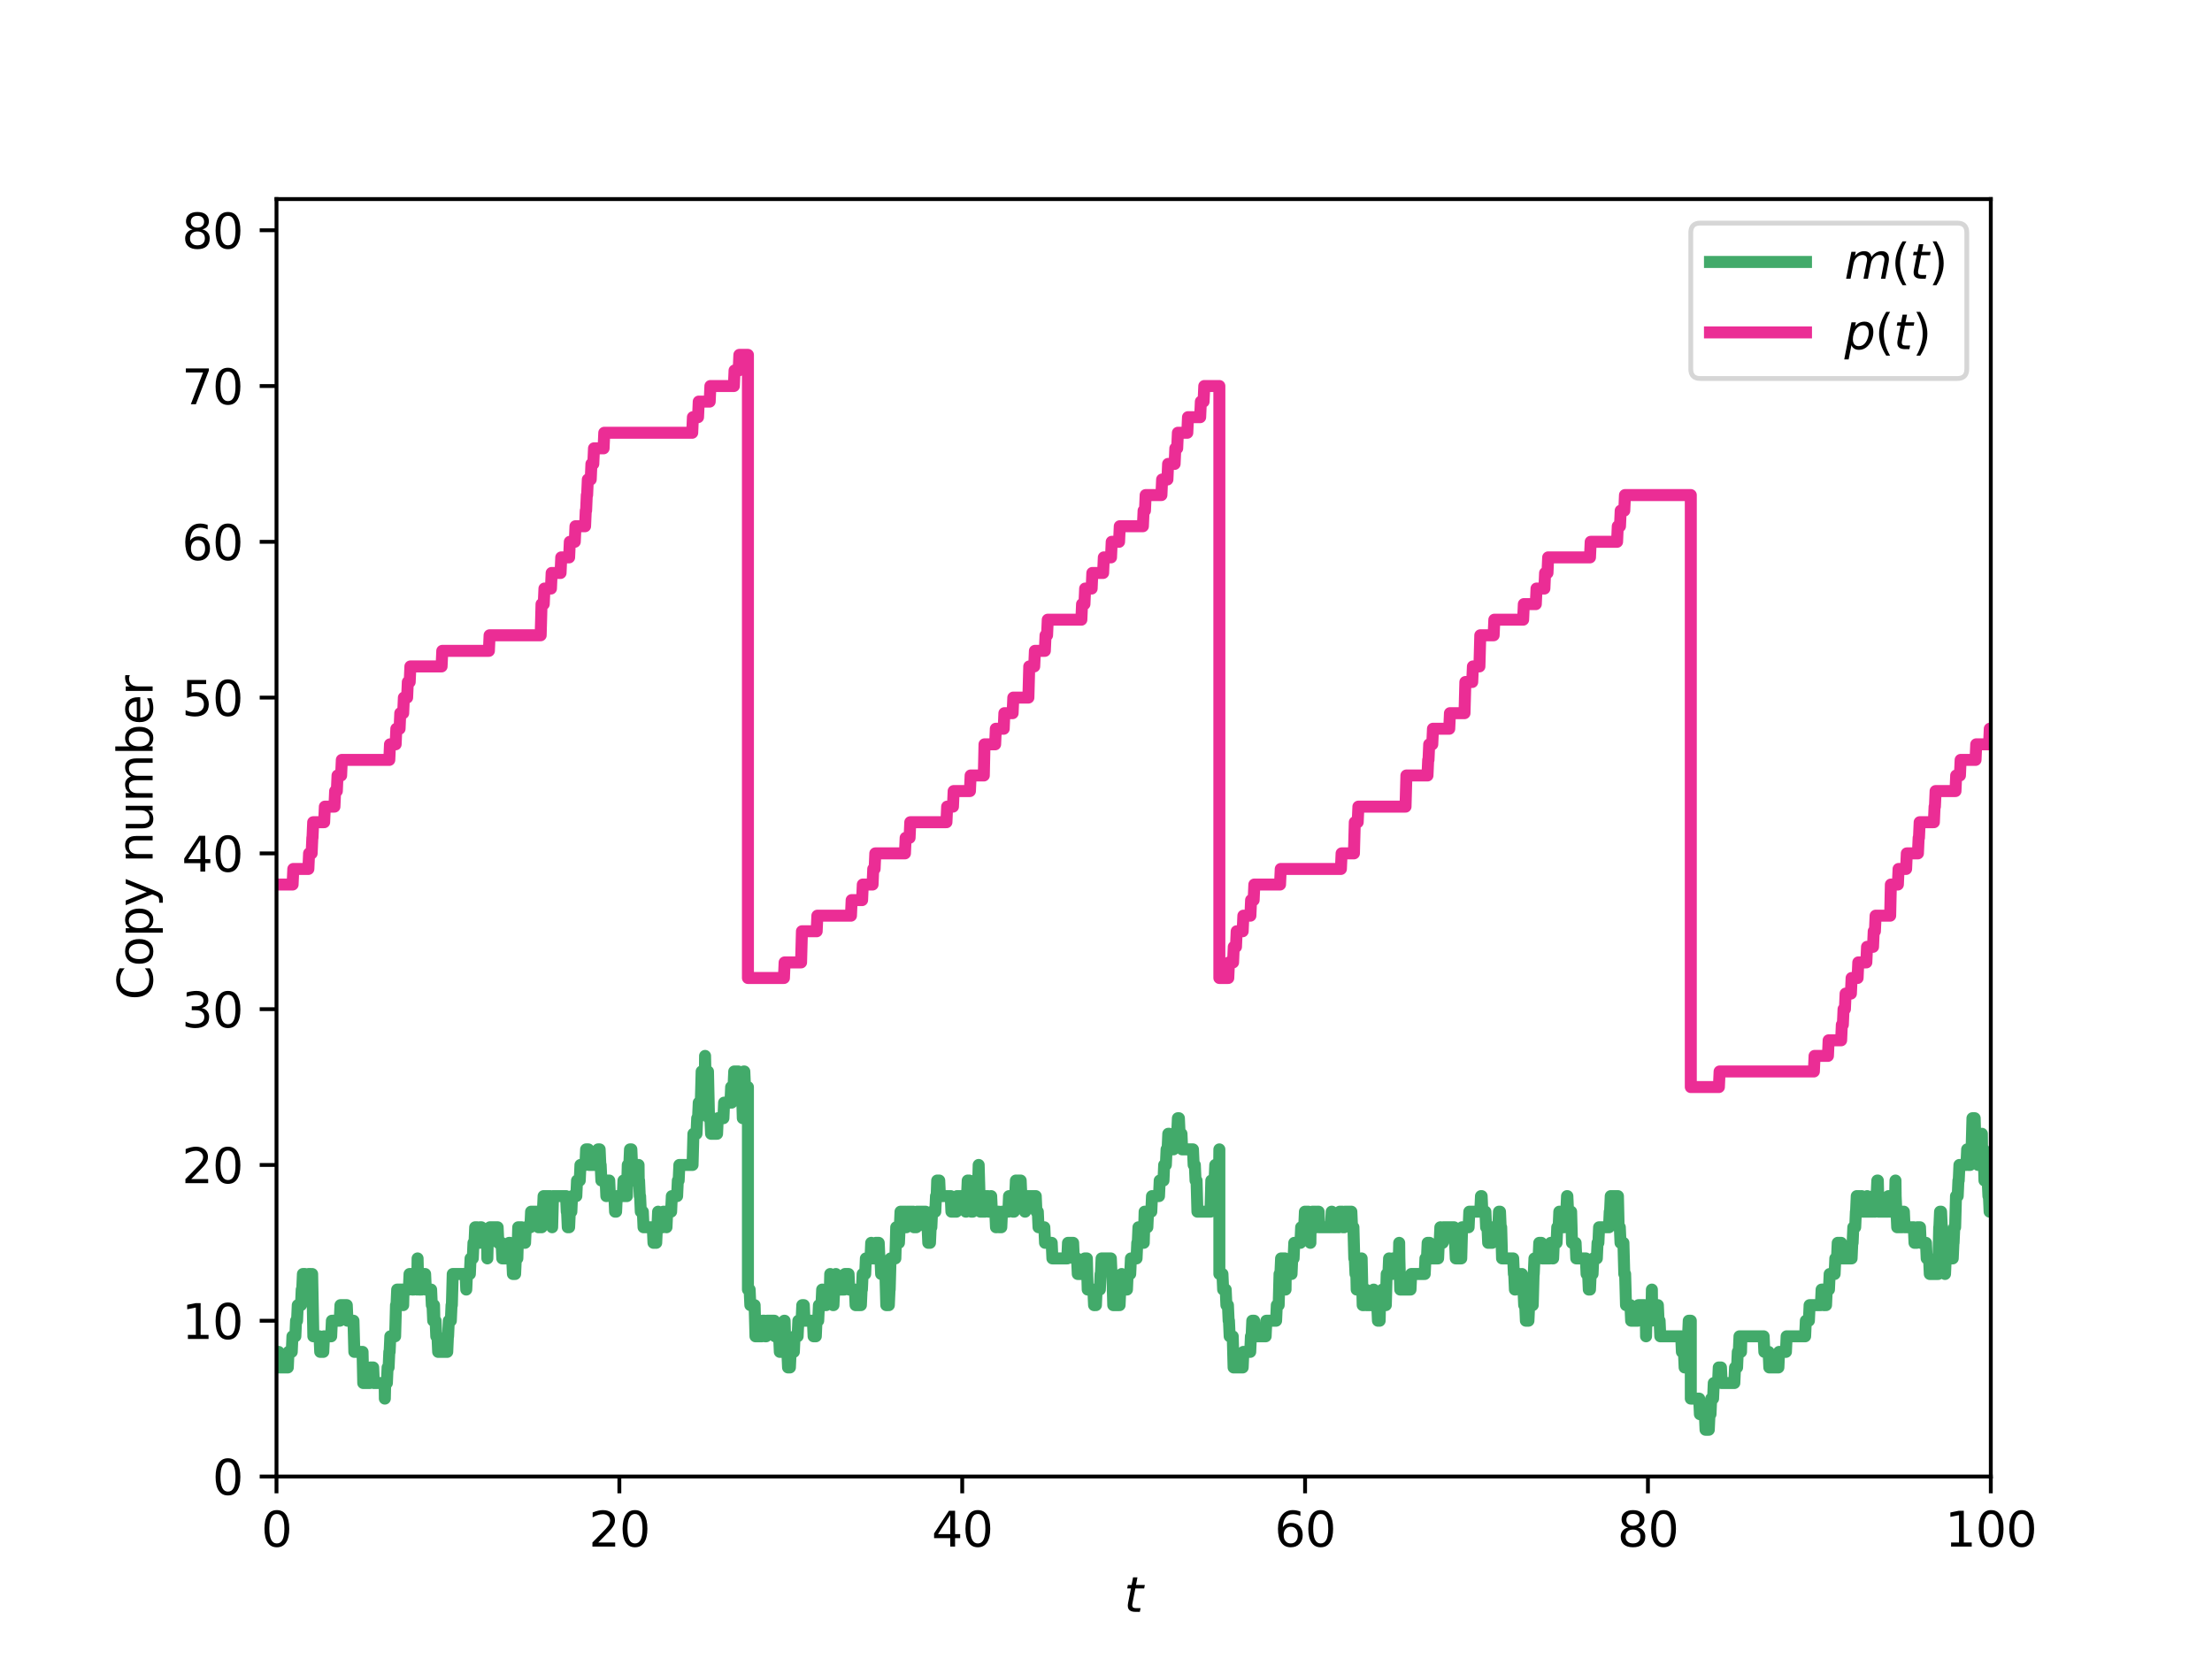 <?xml version="1.0" encoding="utf-8" standalone="no"?>
<!DOCTYPE svg PUBLIC "-//W3C//DTD SVG 1.1//EN"
  "http://www.w3.org/Graphics/SVG/1.1/DTD/svg11.dtd">
<svg xmlns:xlink="http://www.w3.org/1999/xlink" width="460.8pt" height="345.6pt" viewBox="0 0 460.8 345.6" xmlns="http://www.w3.org/2000/svg" version="1.1">
 <defs>
  <style type="text/css">*{stroke-linejoin: round; stroke-linecap: butt}</style>
 </defs>
 <g id="figure_1">
  <g id="patch_1">
   <path d="M 0 345.6 
L 460.8 345.6 
L 460.8 0 
L 0 0 
z
" style="fill: #ffffff"/>
  </g>
  <g id="axes_1">
   <g id="patch_2">
    <path d="M 57.6 307.584 
L 414.72 307.584 
L 414.72 41.472 
L 57.6 41.472 
z
" style="fill: #ffffff"/>
   </g>
   <g id="matplotlib.axis_1">
    <g id="xtick_1">
     <g id="line2d_1">
      <defs>
       <path id="ma7a7b4bcfc" d="M 0 0 
L 0 3.5 
" style="stroke: #000000; stroke-width: 0.8"/>
      </defs>
      <g>
       <use xlink:href="#ma7a7b4bcfc" x="57.6" y="307.584" style="stroke: #000000; stroke-width: 0.8"/>
      </g>
     </g>
     <g id="text_1">
      <!-- 0 -->
      <g transform="translate(54.419 322.182)scale(0.1 -0.1)">
       <defs>
        <path id="DejaVuSans-30" d="M 2034 4250 
Q 1547 4250 1301 3770 
Q 1056 3291 1056 2328 
Q 1056 1369 1301 889 
Q 1547 409 2034 409 
Q 2525 409 2770 889 
Q 3016 1369 3016 2328 
Q 3016 3291 2770 3770 
Q 2525 4250 2034 4250 
z
M 2034 4750 
Q 2819 4750 3233 4129 
Q 3647 3509 3647 2328 
Q 3647 1150 3233 529 
Q 2819 -91 2034 -91 
Q 1250 -91 836 529 
Q 422 1150 422 2328 
Q 422 3509 836 4129 
Q 1250 4750 2034 4750 
z
" transform="scale(0.016)"/>
       </defs>
       <use xlink:href="#DejaVuSans-30"/>
      </g>
     </g>
    </g>
    <g id="xtick_2">
     <g id="line2d_2">
      <g>
       <use xlink:href="#ma7a7b4bcfc" x="129.024" y="307.584" style="stroke: #000000; stroke-width: 0.8"/>
      </g>
     </g>
     <g id="text_2">
      <!-- 20 -->
      <g transform="translate(122.662 322.182)scale(0.1 -0.1)">
       <defs>
        <path id="DejaVuSans-32" d="M 1228 531 
L 3431 531 
L 3431 0 
L 469 0 
L 469 531 
Q 828 903 1448 1529 
Q 2069 2156 2228 2338 
Q 2531 2678 2651 2914 
Q 2772 3150 2772 3378 
Q 2772 3750 2511 3984 
Q 2250 4219 1831 4219 
Q 1534 4219 1204 4116 
Q 875 4013 500 3803 
L 500 4441 
Q 881 4594 1212 4672 
Q 1544 4750 1819 4750 
Q 2544 4750 2975 4387 
Q 3406 4025 3406 3419 
Q 3406 3131 3298 2873 
Q 3191 2616 2906 2266 
Q 2828 2175 2409 1742 
Q 1991 1309 1228 531 
z
" transform="scale(0.016)"/>
       </defs>
       <use xlink:href="#DejaVuSans-32"/>
       <use xlink:href="#DejaVuSans-30" x="63.623"/>
      </g>
     </g>
    </g>
    <g id="xtick_3">
     <g id="line2d_3">
      <g>
       <use xlink:href="#ma7a7b4bcfc" x="200.448" y="307.584" style="stroke: #000000; stroke-width: 0.8"/>
      </g>
     </g>
     <g id="text_3">
      <!-- 40 -->
      <g transform="translate(194.085 322.182)scale(0.1 -0.1)">
       <defs>
        <path id="DejaVuSans-34" d="M 2419 4116 
L 825 1625 
L 2419 1625 
L 2419 4116 
z
M 2253 4666 
L 3047 4666 
L 3047 1625 
L 3713 1625 
L 3713 1100 
L 3047 1100 
L 3047 0 
L 2419 0 
L 2419 1100 
L 313 1100 
L 313 1709 
L 2253 4666 
z
" transform="scale(0.016)"/>
       </defs>
       <use xlink:href="#DejaVuSans-34"/>
       <use xlink:href="#DejaVuSans-30" x="63.623"/>
      </g>
     </g>
    </g>
    <g id="xtick_4">
     <g id="line2d_4">
      <g>
       <use xlink:href="#ma7a7b4bcfc" x="271.872" y="307.584" style="stroke: #000000; stroke-width: 0.8"/>
      </g>
     </g>
     <g id="text_4">
      <!-- 60 -->
      <g transform="translate(265.51 322.182)scale(0.1 -0.1)">
       <defs>
        <path id="DejaVuSans-36" d="M 2113 2584 
Q 1688 2584 1439 2293 
Q 1191 2003 1191 1497 
Q 1191 994 1439 701 
Q 1688 409 2113 409 
Q 2538 409 2786 701 
Q 3034 994 3034 1497 
Q 3034 2003 2786 2293 
Q 2538 2584 2113 2584 
z
M 3366 4563 
L 3366 3988 
Q 3128 4100 2886 4159 
Q 2644 4219 2406 4219 
Q 1781 4219 1451 3797 
Q 1122 3375 1075 2522 
Q 1259 2794 1537 2939 
Q 1816 3084 2150 3084 
Q 2853 3084 3261 2657 
Q 3669 2231 3669 1497 
Q 3669 778 3244 343 
Q 2819 -91 2113 -91 
Q 1303 -91 875 529 
Q 447 1150 447 2328 
Q 447 3434 972 4092 
Q 1497 4750 2381 4750 
Q 2619 4750 2861 4703 
Q 3103 4656 3366 4563 
z
" transform="scale(0.016)"/>
       </defs>
       <use xlink:href="#DejaVuSans-36"/>
       <use xlink:href="#DejaVuSans-30" x="63.623"/>
      </g>
     </g>
    </g>
    <g id="xtick_5">
     <g id="line2d_5">
      <g>
       <use xlink:href="#ma7a7b4bcfc" x="343.296" y="307.584" style="stroke: #000000; stroke-width: 0.8"/>
      </g>
     </g>
     <g id="text_5">
      <!-- 80 -->
      <g transform="translate(336.933 322.182)scale(0.1 -0.1)">
       <defs>
        <path id="DejaVuSans-38" d="M 2034 2216 
Q 1584 2216 1326 1975 
Q 1069 1734 1069 1313 
Q 1069 891 1326 650 
Q 1584 409 2034 409 
Q 2484 409 2743 651 
Q 3003 894 3003 1313 
Q 3003 1734 2745 1975 
Q 2488 2216 2034 2216 
z
M 1403 2484 
Q 997 2584 770 2862 
Q 544 3141 544 3541 
Q 544 4100 942 4425 
Q 1341 4750 2034 4750 
Q 2731 4750 3128 4425 
Q 3525 4100 3525 3541 
Q 3525 3141 3298 2862 
Q 3072 2584 2669 2484 
Q 3125 2378 3379 2068 
Q 3634 1759 3634 1313 
Q 3634 634 3220 271 
Q 2806 -91 2034 -91 
Q 1263 -91 848 271 
Q 434 634 434 1313 
Q 434 1759 690 2068 
Q 947 2378 1403 2484 
z
M 1172 3481 
Q 1172 3119 1398 2916 
Q 1625 2713 2034 2713 
Q 2441 2713 2670 2916 
Q 2900 3119 2900 3481 
Q 2900 3844 2670 4047 
Q 2441 4250 2034 4250 
Q 1625 4250 1398 4047 
Q 1172 3844 1172 3481 
z
" transform="scale(0.016)"/>
       </defs>
       <use xlink:href="#DejaVuSans-38"/>
       <use xlink:href="#DejaVuSans-30" x="63.623"/>
      </g>
     </g>
    </g>
    <g id="xtick_6">
     <g id="line2d_6">
      <g>
       <use xlink:href="#ma7a7b4bcfc" x="414.72" y="307.584" style="stroke: #000000; stroke-width: 0.8"/>
      </g>
     </g>
     <g id="text_6">
      <!-- 100 -->
      <g transform="translate(405.176 322.182)scale(0.1 -0.1)">
       <defs>
        <path id="DejaVuSans-31" d="M 794 531 
L 1825 531 
L 1825 4091 
L 703 3866 
L 703 4441 
L 1819 4666 
L 2450 4666 
L 2450 531 
L 3481 531 
L 3481 0 
L 794 0 
L 794 531 
z
" transform="scale(0.016)"/>
       </defs>
       <use xlink:href="#DejaVuSans-31"/>
       <use xlink:href="#DejaVuSans-30" x="63.623"/>
       <use xlink:href="#DejaVuSans-30" x="127.246"/>
      </g>
     </g>
    </g>
    <g id="text_7">
     <!-- $t$ -->
     <g transform="translate(234.16 335.861)scale(0.1 -0.1)">
      <defs>
       <path id="DejaVuSans-Oblique-74" d="M 2706 3500 
L 2619 3053 
L 1472 3053 
L 1100 1153 
Q 1081 1047 1072 975 
Q 1063 903 1063 863 
Q 1063 663 1183 572 
Q 1303 481 1569 481 
L 2150 481 
L 2053 0 
L 1503 0 
Q 991 0 739 200 
Q 488 400 488 806 
Q 488 878 497 964 
Q 506 1050 525 1153 
L 897 3053 
L 409 3053 
L 500 3500 
L 978 3500 
L 1172 4494 
L 1747 4494 
L 1556 3500 
L 2706 3500 
z
" transform="scale(0.016)"/>
      </defs>
      <use xlink:href="#DejaVuSans-Oblique-74" transform="translate(0 0.781)"/>
     </g>
    </g>
   </g>
   <g id="matplotlib.axis_2">
    <g id="ytick_1">
     <g id="line2d_7">
      <defs>
       <path id="m8e05052f0c" d="M 0 0 
L -3.5 0 
" style="stroke: #000000; stroke-width: 0.8"/>
      </defs>
      <g>
       <use xlink:href="#m8e05052f0c" x="57.6" y="307.584" style="stroke: #000000; stroke-width: 0.8"/>
      </g>
     </g>
     <g id="text_8">
      <!-- 0 -->
      <g transform="translate(44.237 311.383)scale(0.1 -0.1)">
       <use xlink:href="#DejaVuSans-30"/>
      </g>
     </g>
    </g>
    <g id="ytick_2">
     <g id="line2d_8">
      <g>
       <use xlink:href="#m8e05052f0c" x="57.6" y="275.131" style="stroke: #000000; stroke-width: 0.8"/>
      </g>
     </g>
     <g id="text_9">
      <!-- 10 -->
      <g transform="translate(37.875 278.931)scale(0.1 -0.1)">
       <use xlink:href="#DejaVuSans-31"/>
       <use xlink:href="#DejaVuSans-30" x="63.623"/>
      </g>
     </g>
    </g>
    <g id="ytick_3">
     <g id="line2d_9">
      <g>
       <use xlink:href="#m8e05052f0c" x="57.6" y="242.679" style="stroke: #000000; stroke-width: 0.8"/>
      </g>
     </g>
     <g id="text_10">
      <!-- 20 -->
      <g transform="translate(37.875 246.478)scale(0.1 -0.1)">
       <use xlink:href="#DejaVuSans-32"/>
       <use xlink:href="#DejaVuSans-30" x="63.623"/>
      </g>
     </g>
    </g>
    <g id="ytick_4">
     <g id="line2d_10">
      <g>
       <use xlink:href="#m8e05052f0c" x="57.6" y="210.226" style="stroke: #000000; stroke-width: 0.8"/>
      </g>
     </g>
     <g id="text_11">
      <!-- 30 -->
      <g transform="translate(37.875 214.025)scale(0.1 -0.1)">
       <defs>
        <path id="DejaVuSans-33" d="M 2597 2516 
Q 3050 2419 3304 2112 
Q 3559 1806 3559 1356 
Q 3559 666 3084 287 
Q 2609 -91 1734 -91 
Q 1441 -91 1130 -33 
Q 819 25 488 141 
L 488 750 
Q 750 597 1062 519 
Q 1375 441 1716 441 
Q 2309 441 2620 675 
Q 2931 909 2931 1356 
Q 2931 1769 2642 2001 
Q 2353 2234 1838 2234 
L 1294 2234 
L 1294 2753 
L 1863 2753 
Q 2328 2753 2575 2939 
Q 2822 3125 2822 3475 
Q 2822 3834 2567 4026 
Q 2313 4219 1838 4219 
Q 1578 4219 1281 4162 
Q 984 4106 628 3988 
L 628 4550 
Q 988 4650 1302 4700 
Q 1616 4750 1894 4750 
Q 2613 4750 3031 4423 
Q 3450 4097 3450 3541 
Q 3450 3153 3228 2886 
Q 3006 2619 2597 2516 
z
" transform="scale(0.016)"/>
       </defs>
       <use xlink:href="#DejaVuSans-33"/>
       <use xlink:href="#DejaVuSans-30" x="63.623"/>
      </g>
     </g>
    </g>
    <g id="ytick_5">
     <g id="line2d_11">
      <g>
       <use xlink:href="#m8e05052f0c" x="57.6" y="177.773" style="stroke: #000000; stroke-width: 0.8"/>
      </g>
     </g>
     <g id="text_12">
      <!-- 40 -->
      <g transform="translate(37.875 181.572)scale(0.1 -0.1)">
       <use xlink:href="#DejaVuSans-34"/>
       <use xlink:href="#DejaVuSans-30" x="63.623"/>
      </g>
     </g>
    </g>
    <g id="ytick_6">
     <g id="line2d_12">
      <g>
       <use xlink:href="#m8e05052f0c" x="57.6" y="145.321" style="stroke: #000000; stroke-width: 0.8"/>
      </g>
     </g>
     <g id="text_13">
      <!-- 50 -->
      <g transform="translate(37.875 149.12)scale(0.1 -0.1)">
       <defs>
        <path id="DejaVuSans-35" d="M 691 4666 
L 3169 4666 
L 3169 4134 
L 1269 4134 
L 1269 2991 
Q 1406 3038 1543 3061 
Q 1681 3084 1819 3084 
Q 2600 3084 3056 2656 
Q 3513 2228 3513 1497 
Q 3513 744 3044 326 
Q 2575 -91 1722 -91 
Q 1428 -91 1123 -41 
Q 819 9 494 109 
L 494 744 
Q 775 591 1075 516 
Q 1375 441 1709 441 
Q 2250 441 2565 725 
Q 2881 1009 2881 1497 
Q 2881 1984 2565 2268 
Q 2250 2553 1709 2553 
Q 1456 2553 1204 2497 
Q 953 2441 691 2322 
L 691 4666 
z
" transform="scale(0.016)"/>
       </defs>
       <use xlink:href="#DejaVuSans-35"/>
       <use xlink:href="#DejaVuSans-30" x="63.623"/>
      </g>
     </g>
    </g>
    <g id="ytick_7">
     <g id="line2d_13">
      <g>
       <use xlink:href="#m8e05052f0c" x="57.6" y="112.868" style="stroke: #000000; stroke-width: 0.8"/>
      </g>
     </g>
     <g id="text_14">
      <!-- 60 -->
      <g transform="translate(37.875 116.667)scale(0.1 -0.1)">
       <use xlink:href="#DejaVuSans-36"/>
       <use xlink:href="#DejaVuSans-30" x="63.623"/>
      </g>
     </g>
    </g>
    <g id="ytick_8">
     <g id="line2d_14">
      <g>
       <use xlink:href="#m8e05052f0c" x="57.6" y="80.415" style="stroke: #000000; stroke-width: 0.8"/>
      </g>
     </g>
     <g id="text_15">
      <!-- 70 -->
      <g transform="translate(37.875 84.214)scale(0.1 -0.1)">
       <defs>
        <path id="DejaVuSans-37" d="M 525 4666 
L 3525 4666 
L 3525 4397 
L 1831 0 
L 1172 0 
L 2766 4134 
L 525 4134 
L 525 4666 
z
" transform="scale(0.016)"/>
       </defs>
       <use xlink:href="#DejaVuSans-37"/>
       <use xlink:href="#DejaVuSans-30" x="63.623"/>
      </g>
     </g>
    </g>
    <g id="ytick_9">
     <g id="line2d_15">
      <g>
       <use xlink:href="#m8e05052f0c" x="57.6" y="47.963" style="stroke: #000000; stroke-width: 0.8"/>
      </g>
     </g>
     <g id="text_16">
      <!-- 80 -->
      <g transform="translate(37.875 51.762)scale(0.1 -0.1)">
       <use xlink:href="#DejaVuSans-38"/>
       <use xlink:href="#DejaVuSans-30" x="63.623"/>
      </g>
     </g>
    </g>
    <g id="text_17">
     <!-- Copy number -->
     <g transform="translate(31.795 208.315)rotate(-90)scale(0.1 -0.1)">
      <defs>
       <path id="DejaVuSans-43" d="M 4122 4306 
L 4122 3641 
Q 3803 3938 3442 4084 
Q 3081 4231 2675 4231 
Q 1875 4231 1450 3742 
Q 1025 3253 1025 2328 
Q 1025 1406 1450 917 
Q 1875 428 2675 428 
Q 3081 428 3442 575 
Q 3803 722 4122 1019 
L 4122 359 
Q 3791 134 3420 21 
Q 3050 -91 2638 -91 
Q 1578 -91 968 557 
Q 359 1206 359 2328 
Q 359 3453 968 4101 
Q 1578 4750 2638 4750 
Q 3056 4750 3426 4639 
Q 3797 4528 4122 4306 
z
" transform="scale(0.016)"/>
       <path id="DejaVuSans-6f" d="M 1959 3097 
Q 1497 3097 1228 2736 
Q 959 2375 959 1747 
Q 959 1119 1226 758 
Q 1494 397 1959 397 
Q 2419 397 2687 759 
Q 2956 1122 2956 1747 
Q 2956 2369 2687 2733 
Q 2419 3097 1959 3097 
z
M 1959 3584 
Q 2709 3584 3137 3096 
Q 3566 2609 3566 1747 
Q 3566 888 3137 398 
Q 2709 -91 1959 -91 
Q 1206 -91 779 398 
Q 353 888 353 1747 
Q 353 2609 779 3096 
Q 1206 3584 1959 3584 
z
" transform="scale(0.016)"/>
       <path id="DejaVuSans-70" d="M 1159 525 
L 1159 -1331 
L 581 -1331 
L 581 3500 
L 1159 3500 
L 1159 2969 
Q 1341 3281 1617 3432 
Q 1894 3584 2278 3584 
Q 2916 3584 3314 3078 
Q 3713 2572 3713 1747 
Q 3713 922 3314 415 
Q 2916 -91 2278 -91 
Q 1894 -91 1617 61 
Q 1341 213 1159 525 
z
M 3116 1747 
Q 3116 2381 2855 2742 
Q 2594 3103 2138 3103 
Q 1681 3103 1420 2742 
Q 1159 2381 1159 1747 
Q 1159 1113 1420 752 
Q 1681 391 2138 391 
Q 2594 391 2855 752 
Q 3116 1113 3116 1747 
z
" transform="scale(0.016)"/>
       <path id="DejaVuSans-79" d="M 2059 -325 
Q 1816 -950 1584 -1140 
Q 1353 -1331 966 -1331 
L 506 -1331 
L 506 -850 
L 844 -850 
Q 1081 -850 1212 -737 
Q 1344 -625 1503 -206 
L 1606 56 
L 191 3500 
L 800 3500 
L 1894 763 
L 2988 3500 
L 3597 3500 
L 2059 -325 
z
" transform="scale(0.016)"/>
       <path id="DejaVuSans-20" transform="scale(0.016)"/>
       <path id="DejaVuSans-6e" d="M 3513 2113 
L 3513 0 
L 2938 0 
L 2938 2094 
Q 2938 2591 2744 2837 
Q 2550 3084 2163 3084 
Q 1697 3084 1428 2787 
Q 1159 2491 1159 1978 
L 1159 0 
L 581 0 
L 581 3500 
L 1159 3500 
L 1159 2956 
Q 1366 3272 1645 3428 
Q 1925 3584 2291 3584 
Q 2894 3584 3203 3211 
Q 3513 2838 3513 2113 
z
" transform="scale(0.016)"/>
       <path id="DejaVuSans-75" d="M 544 1381 
L 544 3500 
L 1119 3500 
L 1119 1403 
Q 1119 906 1312 657 
Q 1506 409 1894 409 
Q 2359 409 2629 706 
Q 2900 1003 2900 1516 
L 2900 3500 
L 3475 3500 
L 3475 0 
L 2900 0 
L 2900 538 
Q 2691 219 2414 64 
Q 2138 -91 1772 -91 
Q 1169 -91 856 284 
Q 544 659 544 1381 
z
M 1991 3584 
L 1991 3584 
z
" transform="scale(0.016)"/>
       <path id="DejaVuSans-6d" d="M 3328 2828 
Q 3544 3216 3844 3400 
Q 4144 3584 4550 3584 
Q 5097 3584 5394 3201 
Q 5691 2819 5691 2113 
L 5691 0 
L 5113 0 
L 5113 2094 
Q 5113 2597 4934 2840 
Q 4756 3084 4391 3084 
Q 3944 3084 3684 2787 
Q 3425 2491 3425 1978 
L 3425 0 
L 2847 0 
L 2847 2094 
Q 2847 2600 2669 2842 
Q 2491 3084 2119 3084 
Q 1678 3084 1418 2786 
Q 1159 2488 1159 1978 
L 1159 0 
L 581 0 
L 581 3500 
L 1159 3500 
L 1159 2956 
Q 1356 3278 1631 3431 
Q 1906 3584 2284 3584 
Q 2666 3584 2933 3390 
Q 3200 3197 3328 2828 
z
" transform="scale(0.016)"/>
       <path id="DejaVuSans-62" d="M 3116 1747 
Q 3116 2381 2855 2742 
Q 2594 3103 2138 3103 
Q 1681 3103 1420 2742 
Q 1159 2381 1159 1747 
Q 1159 1113 1420 752 
Q 1681 391 2138 391 
Q 2594 391 2855 752 
Q 3116 1113 3116 1747 
z
M 1159 2969 
Q 1341 3281 1617 3432 
Q 1894 3584 2278 3584 
Q 2916 3584 3314 3078 
Q 3713 2572 3713 1747 
Q 3713 922 3314 415 
Q 2916 -91 2278 -91 
Q 1894 -91 1617 61 
Q 1341 213 1159 525 
L 1159 0 
L 581 0 
L 581 4863 
L 1159 4863 
L 1159 2969 
z
" transform="scale(0.016)"/>
       <path id="DejaVuSans-65" d="M 3597 1894 
L 3597 1613 
L 953 1613 
Q 991 1019 1311 708 
Q 1631 397 2203 397 
Q 2534 397 2845 478 
Q 3156 559 3463 722 
L 3463 178 
Q 3153 47 2828 -22 
Q 2503 -91 2169 -91 
Q 1331 -91 842 396 
Q 353 884 353 1716 
Q 353 2575 817 3079 
Q 1281 3584 2069 3584 
Q 2775 3584 3186 3129 
Q 3597 2675 3597 1894 
z
M 3022 2063 
Q 3016 2534 2758 2815 
Q 2500 3097 2075 3097 
Q 1594 3097 1305 2825 
Q 1016 2553 972 2059 
L 3022 2063 
z
" transform="scale(0.016)"/>
       <path id="DejaVuSans-72" d="M 2631 2963 
Q 2534 3019 2420 3045 
Q 2306 3072 2169 3072 
Q 1681 3072 1420 2755 
Q 1159 2438 1159 1844 
L 1159 0 
L 581 0 
L 581 3500 
L 1159 3500 
L 1159 2956 
Q 1341 3275 1631 3429 
Q 1922 3584 2338 3584 
Q 2397 3584 2469 3576 
Q 2541 3569 2628 3553 
L 2631 2963 
z
" transform="scale(0.016)"/>
      </defs>
      <use xlink:href="#DejaVuSans-43"/>
      <use xlink:href="#DejaVuSans-6f" x="69.824"/>
      <use xlink:href="#DejaVuSans-70" x="131.006"/>
      <use xlink:href="#DejaVuSans-79" x="194.482"/>
      <use xlink:href="#DejaVuSans-20" x="253.662"/>
      <use xlink:href="#DejaVuSans-6e" x="285.449"/>
      <use xlink:href="#DejaVuSans-75" x="348.828"/>
      <use xlink:href="#DejaVuSans-6d" x="412.207"/>
      <use xlink:href="#DejaVuSans-62" x="509.619"/>
      <use xlink:href="#DejaVuSans-65" x="573.096"/>
      <use xlink:href="#DejaVuSans-72" x="634.619"/>
     </g>
    </g>
   </g>
   <g id="line2d_16">
    <path d="M 57.6 284.867 
L 57.636 284.867 
L 57.779 281.622 
L 58.029 281.622 
L 58.171 284.867 
L 59.957 284.867 
L 60.1 281.622 
L 60.778 281.622 
L 60.921 278.377 
L 61.528 278.377 
L 61.671 275.131 
L 61.885 275.131 
L 62.028 271.886 
L 62.707 271.886 
L 62.85 268.641 
L 62.957 268.641 
L 63.1 265.396 
L 63.528 265.396 
L 63.671 268.641 
L 64.135 268.641 
L 64.278 265.396 
L 64.707 265.396 
L 64.85 268.641 
L 64.885 268.641 
L 65.028 265.396 
L 65.278 278.377 
L 66.564 278.377 
L 66.707 281.622 
L 67.349 281.622 
L 67.492 278.377 
L 68.992 278.377 
L 69.135 275.131 
L 70.778 275.131 
L 70.921 271.886 
L 72.242 271.886 
L 72.385 275.131 
L 73.635 275.131 
L 73.813 281.622 
L 75.527 281.622 
L 75.67 288.112 
L 77.027 288.112 
L 77.17 284.867 
L 77.742 284.867 
L 77.884 288.112 
L 80.134 288.112 
L 80.17 291.358 
L 80.241 288.112 
L 80.599 288.112 
L 80.741 284.867 
L 80.956 284.867 
L 81.098 281.622 
L 81.17 281.622 
L 81.313 278.377 
L 82.313 278.377 
L 82.491 271.886 
L 82.598 271.886 
L 82.741 268.641 
L 83.955 268.641 
L 83.991 271.886 
L 84.063 268.641 
L 85.17 268.641 
L 85.313 265.396 
L 85.777 265.396 
L 85.92 268.641 
L 86.17 268.641 
L 86.312 265.396 
L 86.848 265.396 
L 86.884 268.641 
L 86.955 265.396 
L 86.991 262.15 
L 87.062 265.396 
L 87.17 265.396 
L 87.312 268.641 
L 87.848 268.641 
L 87.991 265.396 
L 88.562 265.396 
L 88.705 268.641 
L 89.812 268.641 
L 89.955 271.886 
L 90.098 271.886 
L 90.241 275.131 
L 90.384 275.131 
L 90.419 271.886 
L 90.491 275.131 
L 90.741 275.131 
L 90.884 278.377 
L 91.134 278.377 
L 91.276 281.622 
L 93.169 281.622 
L 93.312 278.377 
L 93.348 278.377 
L 93.491 275.131 
L 93.919 275.131 
L 94.062 271.886 
L 94.133 271.886 
L 94.312 265.396 
L 96.99 265.396 
L 97.133 268.641 
L 97.276 265.396 
L 97.883 265.396 
L 98.026 262.15 
L 98.49 262.15 
L 98.633 258.905 
L 98.847 258.905 
L 98.99 255.66 
L 99.383 255.66 
L 99.526 258.905 
L 99.847 258.905 
L 99.99 255.66 
L 100.276 255.66 
L 100.419 258.905 
L 101.49 258.905 
L 101.526 262.15 
L 101.597 258.905 
L 101.919 258.905 
L 102.061 255.66 
L 103.668 255.66 
L 103.811 258.905 
L 104.49 258.905 
L 104.633 262.15 
L 105.918 262.15 
L 106.061 258.905 
L 106.24 258.905 
L 106.383 262.15 
L 106.704 262.15 
L 106.847 265.396 
L 107.311 265.396 
L 107.454 262.15 
L 107.775 262.15 
L 107.954 255.66 
L 108.668 255.66 
L 108.811 258.905 
L 109.382 258.905 
L 109.525 255.66 
L 110.489 255.66 
L 110.632 252.414 
L 112.025 252.414 
L 112.168 255.66 
L 112.846 255.66 
L 112.989 252.414 
L 113.096 252.414 
L 113.239 249.169 
L 114.632 249.169 
L 114.775 252.414 
L 114.918 252.414 
L 115.025 255.66 
L 115.203 249.169 
L 117.918 249.169 
L 118.06 252.414 
L 118.132 252.414 
L 118.275 255.66 
L 118.56 255.66 
L 118.703 252.414 
L 119.025 252.414 
L 119.167 249.169 
L 120.06 249.169 
L 120.203 245.924 
L 120.775 245.924 
L 120.917 242.679 
L 121.953 242.679 
L 122.096 239.433 
L 122.56 239.433 
L 122.703 242.679 
L 124.453 242.679 
L 124.596 239.433 
L 124.917 239.433 
L 125.06 242.679 
L 125.131 242.679 
L 125.274 245.924 
L 126.167 245.924 
L 126.31 249.169 
L 126.346 249.169 
L 126.488 245.924 
L 126.917 245.924 
L 127.06 249.169 
L 127.988 249.169 
L 128.131 252.414 
L 128.345 252.414 
L 128.488 249.169 
L 129.738 249.169 
L 129.881 245.924 
L 129.953 245.924 
L 130.095 249.169 
L 130.595 249.169 
L 130.774 242.679 
L 131.095 242.679 
L 131.238 239.433 
L 131.524 239.433 
L 131.667 242.679 
L 131.881 242.679 
L 132.024 245.924 
L 132.952 245.924 
L 133.024 242.679 
L 133.059 245.924 
L 133.131 245.924 
L 133.274 249.169 
L 133.345 249.169 
L 133.488 252.414 
L 133.917 252.414 
L 134.059 255.66 
L 135.988 255.66 
L 136.131 258.905 
L 136.309 258.905 
L 136.452 255.66 
L 136.524 255.66 
L 136.666 258.905 
L 136.702 258.905 
L 136.845 255.66 
L 136.952 255.66 
L 137.095 252.414 
L 137.238 255.66 
L 138.059 255.66 
L 138.202 252.414 
L 138.738 252.414 
L 138.845 255.66 
L 138.988 252.414 
L 139.809 252.414 
L 139.952 249.169 
L 141.059 249.169 
L 141.202 245.924 
L 141.38 245.924 
L 141.523 242.679 
L 144.273 242.679 
L 144.452 236.188 
L 145.094 236.188 
L 145.237 232.943 
L 145.416 232.943 
L 145.559 229.698 
L 145.987 229.698 
L 146.166 223.207 
L 146.844 223.207 
L 146.88 219.962 
L 146.951 223.207 
L 147.487 223.207 
L 147.701 232.943 
L 147.987 232.943 
L 148.13 236.188 
L 149.38 236.188 
L 149.523 232.943 
L 150.701 232.943 
L 150.844 229.698 
L 152.165 229.698 
L 152.308 226.452 
L 152.415 229.698 
L 152.558 226.452 
L 152.808 226.452 
L 152.951 223.207 
L 153.808 223.207 
L 153.951 226.452 
L 154.558 226.452 
L 154.737 232.943 
L 154.951 223.207 
L 155.058 223.207 
L 155.201 226.452 
L 155.308 226.452 
L 155.451 229.698 
L 155.594 226.452 
L 155.808 226.452 
L 155.808 268.641 
L 155.915 268.641 
L 156.165 268.641 
L 156.308 271.886 
L 157.201 271.886 
L 157.379 278.377 
L 158.165 278.377 
L 158.272 275.131 
L 158.415 278.377 
L 158.701 278.377 
L 158.844 275.131 
L 159.272 275.131 
L 159.415 278.377 
L 159.593 278.377 
L 159.736 275.131 
L 161.308 275.131 
L 161.45 278.377 
L 162.308 278.377 
L 162.45 281.622 
L 163.058 281.622 
L 163.2 278.377 
L 163.236 278.377 
L 163.379 275.131 
L 163.45 275.131 
L 163.629 281.622 
L 164.022 281.622 
L 164.165 284.867 
L 164.557 284.867 
L 164.7 281.622 
L 165.379 281.622 
L 165.522 278.377 
L 166.164 278.377 
L 166.307 275.131 
L 166.986 275.131 
L 167.129 271.886 
L 167.45 271.886 
L 167.593 275.131 
L 169.343 275.131 
L 169.486 278.377 
L 169.95 278.377 
L 170.093 275.131 
L 170.45 275.131 
L 170.593 271.886 
L 171.128 271.886 
L 171.271 268.641 
L 171.307 268.641 
L 171.45 271.886 
L 172.093 271.886 
L 172.236 268.641 
L 172.878 268.641 
L 172.95 265.396 
L 172.985 268.641 
L 173.414 268.641 
L 173.557 271.886 
L 173.628 271.886 
L 173.771 268.641 
L 174.021 268.641 
L 174.128 265.396 
L 174.271 268.641 
L 175.878 268.641 
L 176.021 265.396 
L 176.771 265.396 
L 176.914 268.641 
L 178.092 268.641 
L 178.235 271.886 
L 179.342 271.886 
L 179.485 268.641 
L 179.556 268.641 
L 179.699 265.396 
L 180.235 265.396 
L 180.378 262.15 
L 181.342 262.15 
L 181.485 258.905 
L 181.521 258.905 
L 181.663 262.15 
L 182.306 262.15 
L 182.449 258.905 
L 183.056 258.905 
L 183.199 262.15 
L 183.413 262.15 
L 183.556 265.396 
L 184.449 265.396 
L 184.628 271.886 
L 185.163 271.886 
L 185.306 268.641 
L 185.342 268.641 
L 185.52 262.15 
L 186.52 262.15 
L 186.699 255.66 
L 186.985 255.66 
L 187.127 258.905 
L 187.27 258.905 
L 187.413 255.66 
L 187.449 255.66 
L 187.592 252.414 
L 188.627 252.414 
L 188.77 255.66 
L 188.806 255.66 
L 188.949 252.414 
L 190.27 252.414 
L 190.413 255.66 
L 190.877 255.66 
L 191.02 252.414 
L 192.806 252.414 
L 192.948 255.66 
L 193.234 255.66 
L 193.377 258.905 
L 193.734 258.905 
L 193.877 255.66 
L 194.02 255.66 
L 194.163 252.414 
L 194.841 252.414 
L 194.984 249.169 
L 195.127 249.169 
L 195.234 245.924 
L 195.305 249.169 
L 195.341 245.924 
L 195.663 245.924 
L 195.805 249.169 
L 198.055 249.169 
L 198.198 252.414 
L 199.234 252.414 
L 199.377 249.169 
L 201.055 249.169 
L 201.198 252.414 
L 201.269 252.414 
L 201.412 249.169 
L 201.448 249.169 
L 201.591 245.924 
L 201.734 249.169 
L 201.876 249.169 
L 201.912 245.924 
L 201.984 249.169 
L 202.198 249.169 
L 202.341 252.414 
L 202.626 252.414 
L 202.769 249.169 
L 202.912 249.169 
L 203.055 245.924 
L 203.555 245.924 
L 203.698 249.169 
L 203.876 242.679 
L 204.055 249.169 
L 204.091 249.169 
L 204.233 252.414 
L 205.198 252.414 
L 205.341 249.169 
L 205.805 249.169 
L 205.948 252.414 
L 206.269 252.414 
L 206.412 249.169 
L 206.483 249.169 
L 206.626 252.414 
L 207.34 252.414 
L 207.483 255.66 
L 207.626 255.66 
L 207.769 252.414 
L 208.019 252.414 
L 208.162 255.66 
L 208.59 255.66 
L 208.733 252.414 
L 210.055 252.414 
L 210.197 249.169 
L 210.876 249.169 
L 211.019 252.414 
L 211.233 252.414 
L 211.376 249.169 
L 211.483 249.169 
L 211.626 245.924 
L 211.697 245.924 
L 211.84 249.169 
L 211.912 249.169 
L 212.054 245.924 
L 212.626 245.924 
L 212.769 249.169 
L 213.376 249.169 
L 213.519 252.414 
L 213.554 252.414 
L 213.697 249.169 
L 215.768 249.169 
L 215.911 252.414 
L 216.197 252.414 
L 216.34 255.66 
L 217.554 255.66 
L 217.697 258.905 
L 219.09 258.905 
L 219.233 262.15 
L 222.339 262.15 
L 222.482 258.905 
L 223.554 258.905 
L 223.697 262.15 
L 224.375 262.15 
L 224.518 265.396 
L 225.839 265.396 
L 225.982 262.15 
L 226.411 262.15 
L 226.589 268.641 
L 227.768 268.641 
L 227.911 271.886 
L 228.303 271.886 
L 228.446 268.641 
L 229.125 268.641 
L 229.268 265.396 
L 229.339 265.396 
L 229.482 262.15 
L 231.41 262.15 
L 231.553 265.396 
L 231.732 265.396 
L 231.91 271.886 
L 233.232 271.886 
L 233.374 268.641 
L 233.517 268.641 
L 233.66 265.396 
L 233.803 268.641 
L 234.767 268.641 
L 234.91 265.396 
L 235.446 265.396 
L 235.589 262.15 
L 236.767 262.15 
L 236.91 258.905 
L 237.017 258.905 
L 237.16 255.66 
L 237.803 255.66 
L 237.946 258.905 
L 238.267 258.905 
L 238.446 252.414 
L 238.874 252.414 
L 239.017 255.66 
L 239.16 252.414 
L 239.838 252.414 
L 239.981 249.169 
L 241.445 249.169 
L 241.588 245.924 
L 242.374 245.924 
L 242.517 242.679 
L 242.874 242.679 
L 243.017 239.433 
L 243.231 239.433 
L 243.374 236.188 
L 243.588 236.188 
L 243.731 239.433 
L 244.445 239.433 
L 244.588 236.188 
L 245.231 236.188 
L 245.374 232.943 
L 245.588 232.943 
L 245.731 236.188 
L 246.124 236.188 
L 246.266 239.433 
L 248.516 239.433 
L 248.659 242.679 
L 248.909 242.679 
L 249.052 245.924 
L 249.266 245.924 
L 249.445 252.414 
L 252.159 252.414 
L 252.338 245.924 
L 253.016 245.924 
L 253.159 242.679 
L 253.302 245.924 
L 253.659 245.924 
L 253.802 242.679 
L 253.98 242.679 
L 254.016 239.433 
L 254.016 265.396 
L 254.123 265.396 
L 254.659 265.396 
L 254.802 268.641 
L 255.337 268.641 
L 255.48 271.886 
L 255.802 271.886 
L 255.944 275.131 
L 256.016 275.131 
L 256.159 278.377 
L 256.802 278.377 
L 256.98 284.867 
L 258.873 284.867 
L 259.016 281.622 
L 260.444 281.622 
L 260.587 278.377 
L 260.73 278.377 
L 260.873 275.131 
L 261.266 275.131 
L 261.408 278.377 
L 263.658 278.377 
L 263.801 275.131 
L 265.837 275.131 
L 265.98 271.886 
L 266.372 271.886 
L 266.551 265.396 
L 266.729 265.396 
L 266.872 262.15 
L 267.694 262.15 
L 267.801 268.641 
L 267.837 265.396 
L 269.051 265.396 
L 269.194 262.15 
L 269.479 262.15 
L 269.622 258.905 
L 270.908 258.905 
L 271.051 255.66 
L 271.693 255.66 
L 271.836 252.414 
L 272.551 252.414 
L 272.693 255.66 
L 272.908 255.66 
L 272.979 258.905 
L 273.015 255.66 
L 273.265 255.66 
L 273.408 252.414 
L 274.05 252.414 
L 274.193 255.66 
L 274.265 255.66 
L 274.408 252.414 
L 274.693 252.414 
L 274.836 255.66 
L 277.265 255.66 
L 277.407 252.414 
L 277.443 252.414 
L 277.586 255.66 
L 278.943 255.66 
L 279.086 252.414 
L 279.622 252.414 
L 279.764 255.66 
L 280.05 255.66 
L 280.193 252.414 
L 281.514 252.414 
L 281.657 255.66 
L 281.943 255.66 
L 282.121 262.15 
L 282.228 262.15 
L 282.371 265.396 
L 282.55 265.396 
L 282.621 268.641 
L 282.657 265.396 
L 282.871 265.396 
L 282.978 262.15 
L 283.121 265.396 
L 283.443 265.396 
L 283.586 262.15 
L 283.657 262.15 
L 283.871 271.886 
L 284.264 271.886 
L 284.407 268.641 
L 284.514 268.641 
L 284.657 271.886 
L 286.014 271.886 
L 286.157 268.641 
L 286.3 271.886 
L 286.907 271.886 
L 287.05 275.131 
L 287.192 271.886 
L 287.371 271.886 
L 287.407 275.131 
L 287.478 271.886 
L 287.835 271.886 
L 287.978 268.641 
L 288.192 268.641 
L 288.335 271.886 
L 288.692 271.886 
L 288.871 265.396 
L 289.228 265.396 
L 289.371 262.15 
L 289.442 262.15 
L 289.585 265.396 
L 290.014 265.396 
L 290.157 262.15 
L 291.406 262.15 
L 291.478 258.905 
L 291.514 262.15 
L 291.692 268.641 
L 293.835 268.641 
L 293.978 265.396 
L 296.799 265.396 
L 296.942 262.15 
L 297.263 262.15 
L 297.406 258.905 
L 297.799 258.905 
L 297.942 262.15 
L 299.585 262.15 
L 299.727 258.905 
L 299.906 258.905 
L 300.049 255.66 
L 300.12 255.66 
L 300.263 258.905 
L 300.549 258.905 
L 300.692 255.66 
L 302.906 255.66 
L 303.049 258.905 
L 303.12 258.905 
L 303.263 262.15 
L 304.406 262.15 
L 304.584 255.66 
L 305.941 255.66 
L 306.084 252.414 
L 308.37 252.414 
L 308.513 249.169 
L 308.655 249.169 
L 308.798 252.414 
L 309.441 252.414 
L 309.584 255.66 
L 309.87 255.66 
L 310.012 258.905 
L 310.834 258.905 
L 310.977 255.66 
L 312.119 255.66 
L 312.262 252.414 
L 312.477 252.414 
L 312.619 255.66 
L 312.727 255.66 
L 312.905 262.15 
L 315.226 262.15 
L 315.369 265.396 
L 315.441 265.396 
L 315.583 268.641 
L 315.691 268.641 
L 315.833 265.396 
L 316.548 265.396 
L 316.691 268.641 
L 316.941 268.641 
L 317.048 265.396 
L 317.191 268.641 
L 317.369 268.641 
L 317.512 271.886 
L 317.726 271.886 
L 317.869 275.131 
L 318.405 275.131 
L 318.548 271.886 
L 319.298 271.886 
L 319.476 265.396 
L 319.512 265.396 
L 319.655 262.15 
L 320.512 262.15 
L 320.655 258.905 
L 321.083 258.905 
L 321.226 262.15 
L 322.904 262.15 
L 323.047 258.905 
L 323.226 258.905 
L 323.369 262.15 
L 323.547 262.15 
L 323.69 258.905 
L 324.262 258.905 
L 324.404 255.66 
L 324.69 255.66 
L 324.833 252.414 
L 325.19 252.414 
L 325.333 255.66 
L 325.869 255.66 
L 326.011 252.414 
L 326.297 252.414 
L 326.44 249.169 
L 326.511 249.169 
L 326.654 252.414 
L 327.297 252.414 
L 327.476 258.905 
L 328.226 258.905 
L 328.368 262.15 
L 330.368 262.15 
L 330.511 265.396 
L 330.833 265.396 
L 330.975 268.641 
L 331.225 268.641 
L 331.368 265.396 
L 331.761 265.396 
L 331.904 262.15 
L 332.654 262.15 
L 332.797 258.905 
L 332.975 258.905 
L 333.118 255.66 
L 335.189 255.66 
L 335.332 252.414 
L 335.404 252.414 
L 335.546 249.169 
L 337.046 249.169 
L 337.189 255.66 
L 337.439 255.66 
L 337.582 258.905 
L 338.189 258.905 
L 338.368 265.396 
L 338.546 265.396 
L 338.725 271.886 
L 339.653 271.886 
L 339.796 275.131 
L 341.189 275.131 
L 341.332 271.886 
L 342.653 271.886 
L 342.796 275.131 
L 342.867 275.131 
L 342.903 278.377 
L 342.975 275.131 
L 344.01 275.131 
L 344.117 268.641 
L 344.153 271.886 
L 345.01 271.886 
L 345.153 275.131 
L 345.189 275.131 
L 345.332 271.886 
L 345.367 271.886 
L 345.51 275.131 
L 345.724 275.131 
L 345.867 278.377 
L 350.224 278.377 
L 350.367 281.622 
L 350.796 281.622 
L 350.938 284.867 
L 351.26 284.867 
L 351.438 278.377 
L 351.653 278.377 
L 351.795 275.131 
L 352.224 275.131 
L 352.224 291.358 
L 352.331 291.358 
L 353.974 291.358 
L 354.117 294.603 
L 355.152 294.603 
L 355.295 297.848 
L 355.974 297.848 
L 356.117 294.603 
L 356.331 294.603 
L 356.474 291.358 
L 356.867 291.358 
L 357.009 288.112 
L 357.902 288.112 
L 358.045 284.867 
L 358.509 284.867 
L 358.652 288.112 
L 361.295 288.112 
L 361.438 284.867 
L 361.866 284.867 
L 362.009 281.622 
L 362.223 281.622 
L 362.366 278.377 
L 362.652 278.377 
L 362.688 281.622 
L 362.759 278.377 
L 367.402 278.377 
L 367.544 281.622 
L 368.437 281.622 
L 368.58 284.867 
L 370.473 284.867 
L 370.616 281.622 
L 372.044 281.622 
L 372.187 278.377 
L 376.044 278.377 
L 376.187 275.131 
L 376.83 275.131 
L 376.972 271.886 
L 379.329 271.886 
L 379.472 268.641 
L 379.794 268.641 
L 379.937 271.886 
L 380.401 271.886 
L 380.544 268.641 
L 381.008 268.641 
L 381.151 265.396 
L 382.186 265.396 
L 382.329 262.15 
L 382.686 262.15 
L 382.829 258.905 
L 383.543 258.905 
L 383.686 262.15 
L 385.722 262.15 
L 385.865 258.905 
L 385.936 258.905 
L 386.079 255.66 
L 386.472 255.66 
L 386.615 252.414 
L 386.65 252.414 
L 386.793 249.169 
L 387.4 249.169 
L 387.543 252.414 
L 387.615 252.414 
L 387.757 249.169 
L 387.829 249.169 
L 387.972 252.414 
L 388.865 252.414 
L 388.972 249.169 
L 389.114 252.414 
L 390.079 252.414 
L 390.222 249.169 
L 390.364 252.414 
L 390.614 252.414 
L 390.757 249.169 
L 390.936 249.169 
L 391.079 245.924 
L 391.186 245.924 
L 391.329 252.414 
L 393.257 252.414 
L 393.4 249.169 
L 393.436 249.169 
L 393.578 252.414 
L 393.936 252.414 
L 394.078 249.169 
L 394.793 249.169 
L 394.864 245.924 
L 394.9 249.169 
L 395.043 252.414 
L 395.078 252.414 
L 395.221 255.66 
L 395.471 255.66 
L 395.543 252.414 
L 395.578 255.66 
L 396.221 255.66 
L 396.364 252.414 
L 396.614 252.414 
L 396.757 255.66 
L 398.685 255.66 
L 398.828 258.905 
L 399.257 258.905 
L 399.4 255.66 
L 399.971 255.66 
L 400.114 258.905 
L 401.221 258.905 
L 401.364 262.15 
L 401.864 262.15 
L 402.007 265.396 
L 403.756 265.396 
L 403.971 255.66 
L 404.006 255.66 
L 404.149 252.414 
L 404.364 252.414 
L 404.506 255.66 
L 404.614 255.66 
L 404.792 262.15 
L 405.042 262.15 
L 405.185 265.396 
L 405.328 262.15 
L 406.792 262.15 
L 406.935 258.905 
L 406.97 258.905 
L 407.113 255.66 
L 407.292 255.66 
L 407.47 249.169 
L 407.828 249.169 
L 407.97 245.924 
L 408.042 245.924 
L 408.185 242.679 
L 409.649 242.679 
L 409.792 239.433 
L 409.935 239.433 
L 410.077 242.679 
L 410.399 242.679 
L 410.542 239.433 
L 410.72 239.433 
L 410.899 232.943 
L 411.363 232.943 
L 411.542 239.433 
L 411.934 239.433 
L 412.077 242.679 
L 412.22 242.679 
L 412.363 239.433 
L 412.792 239.433 
L 412.863 236.188 
L 412.899 239.433 
L 413.22 239.433 
L 413.399 245.924 
L 414.077 245.924 
L 414.22 249.169 
L 414.327 249.169 
L 414.47 252.414 
L 414.72 252.414 
L 414.72 252.414 
" clip-path="url(#p94c4b64b1a)" style="fill: none; stroke: #008d36; stroke-opacity: 0.741; stroke-width: 2.5; stroke-linecap: square"/>
   </g>
   <g id="line2d_17">
    <path d="M 57.6 184.264 
L 60.957 184.264 
L 61.1 181.019 
L 64.242 181.019 
L 64.385 177.773 
L 64.921 177.773 
L 65.064 174.528 
L 65.1 174.528 
L 65.242 171.283 
L 67.528 171.283 
L 67.671 168.037 
L 69.671 168.037 
L 69.814 164.792 
L 70.171 164.792 
L 70.313 161.547 
L 71.063 161.547 
L 71.206 158.302 
L 81.098 158.302 
L 81.241 155.056 
L 82.42 155.056 
L 82.563 151.811 
L 83.241 151.811 
L 83.384 148.566 
L 83.991 148.566 
L 84.134 145.321 
L 84.813 145.321 
L 84.955 142.075 
L 85.348 142.075 
L 85.491 138.83 
L 91.991 138.83 
L 92.134 135.585 
L 101.847 135.585 
L 101.99 132.34 
L 112.632 132.34 
L 112.811 125.849 
L 113.275 125.849 
L 113.418 122.604 
L 114.775 122.604 
L 114.918 119.358 
L 116.775 119.358 
L 116.918 116.113 
L 118.56 116.113 
L 118.703 112.868 
L 119.739 112.868 
L 119.882 109.623 
L 121.882 109.623 
L 122.024 106.377 
L 122.096 106.377 
L 122.239 103.132 
L 122.31 103.132 
L 122.453 99.887 
L 123.06 99.887 
L 123.203 96.642 
L 123.596 96.642 
L 123.739 93.396 
L 125.738 93.396 
L 125.881 90.151 
L 144.202 90.151 
L 144.344 86.906 
L 145.416 86.906 
L 145.559 83.66 
L 147.844 83.66 
L 147.987 80.415 
L 152.88 80.415 
L 153.022 77.17 
L 153.88 77.17 
L 154.022 73.925 
L 155.808 73.925 
L 155.808 203.735 
L 155.915 203.735 
L 163.308 203.735 
L 163.45 200.49 
L 166.879 200.49 
L 167.057 194 
L 170.129 194 
L 170.271 190.754 
L 177.271 190.754 
L 177.414 187.509 
L 179.592 187.509 
L 179.735 184.264 
L 181.771 184.264 
L 181.913 181.019 
L 182.199 181.019 
L 182.342 177.773 
L 188.52 177.773 
L 188.663 174.528 
L 189.484 174.528 
L 189.627 171.283 
L 197.162 171.283 
L 197.305 168.037 
L 198.52 168.037 
L 198.662 164.792 
L 202.055 164.792 
L 202.198 161.547 
L 204.948 161.547 
L 205.091 155.056 
L 207.305 155.056 
L 207.448 151.811 
L 209.09 151.811 
L 209.233 148.566 
L 210.947 148.566 
L 211.09 145.321 
L 214.233 145.321 
L 214.411 138.83 
L 215.447 138.83 
L 215.59 135.585 
L 217.661 135.585 
L 217.804 132.34 
L 218.125 132.34 
L 218.268 129.094 
L 225.268 129.094 
L 225.411 125.849 
L 225.911 125.849 
L 226.054 122.604 
L 227.411 122.604 
L 227.553 119.358 
L 229.803 119.358 
L 229.946 116.113 
L 231.446 116.113 
L 231.589 112.868 
L 233.124 112.868 
L 233.267 109.623 
L 238.088 109.623 
L 238.231 106.377 
L 238.517 106.377 
L 238.66 103.132 
L 241.945 103.132 
L 242.088 99.887 
L 243.195 99.887 
L 243.338 96.642 
L 244.695 96.642 
L 244.838 93.396 
L 245.231 93.396 
L 245.374 90.151 
L 247.338 90.151 
L 247.481 86.906 
L 250.016 86.906 
L 250.159 83.66 
L 250.73 83.66 
L 250.873 80.415 
L 254.016 80.415 
L 254.016 203.735 
L 254.123 203.735 
L 255.873 203.735 
L 256.016 200.49 
L 256.873 200.49 
L 257.016 197.245 
L 257.48 197.245 
L 257.623 194 
L 258.873 194 
L 259.016 190.754 
L 260.48 190.754 
L 260.623 187.509 
L 261.158 187.509 
L 261.301 184.264 
L 266.658 184.264 
L 266.801 181.019 
L 279.336 181.019 
L 279.479 177.773 
L 282.05 177.773 
L 282.228 171.283 
L 282.836 171.283 
L 282.978 168.037 
L 292.799 168.037 
L 292.978 161.547 
L 297.37 161.547 
L 297.513 158.302 
L 297.585 158.302 
L 297.727 155.056 
L 298.37 155.056 
L 298.513 151.811 
L 301.906 151.811 
L 302.049 148.566 
L 305.084 148.566 
L 305.263 142.075 
L 306.691 142.075 
L 306.834 138.83 
L 308.191 138.83 
L 308.37 132.34 
L 311.155 132.34 
L 311.298 129.094 
L 317.298 129.094 
L 317.441 125.849 
L 319.94 125.849 
L 320.083 122.604 
L 321.726 122.604 
L 321.869 119.358 
L 322.369 119.358 
L 322.512 116.113 
L 331.225 116.113 
L 331.368 112.868 
L 336.868 112.868 
L 337.011 109.623 
L 337.475 109.623 
L 337.618 106.377 
L 338.368 106.377 
L 338.511 103.132 
L 352.224 103.132 
L 352.224 226.452 
L 352.331 226.452 
L 358.081 226.452 
L 358.224 223.207 
L 377.865 223.207 
L 378.008 219.962 
L 380.794 219.962 
L 380.936 216.716 
L 383.543 216.716 
L 383.686 213.471 
L 383.901 213.471 
L 384.043 210.226 
L 384.329 210.226 
L 384.472 206.981 
L 385.579 206.981 
L 385.722 203.735 
L 386.972 203.735 
L 387.115 200.49 
L 388.793 200.49 
L 388.936 197.245 
L 390.186 197.245 
L 390.329 194 
L 390.579 194 
L 390.722 190.754 
L 393.757 190.754 
L 393.9 184.264 
L 395.364 184.264 
L 395.507 181.019 
L 397.078 181.019 
L 397.221 177.773 
L 399.542 177.773 
L 399.685 174.528 
L 399.757 174.528 
L 399.9 171.283 
L 402.864 171.283 
L 403.006 168.037 
L 403.078 168.037 
L 403.221 164.792 
L 407.363 164.792 
L 407.506 161.547 
L 408.292 161.547 
L 408.435 158.302 
L 411.542 158.302 
L 411.684 155.056 
L 414.363 155.056 
L 414.506 151.811 
L 414.72 151.811 
L 414.72 151.811 
" clip-path="url(#p94c4b64b1a)" style="fill: none; stroke: #e6007e; stroke-opacity: 0.824; stroke-width: 2.5; stroke-linecap: square"/>
   </g>
   <g id="patch_3">
    <path d="M 57.6 307.584 
L 57.6 41.472 
" style="fill: none; stroke: #000000; stroke-width: 0.8; stroke-linejoin: miter; stroke-linecap: square"/>
   </g>
   <g id="patch_4">
    <path d="M 414.72 307.584 
L 414.72 41.472 
" style="fill: none; stroke: #000000; stroke-width: 0.8; stroke-linejoin: miter; stroke-linecap: square"/>
   </g>
   <g id="patch_5">
    <path d="M 57.6 307.584 
L 414.72 307.584 
" style="fill: none; stroke: #000000; stroke-width: 0.8; stroke-linejoin: miter; stroke-linecap: square"/>
   </g>
   <g id="patch_6">
    <path d="M 57.6 41.472 
L 414.72 41.472 
" style="fill: none; stroke: #000000; stroke-width: 0.8; stroke-linejoin: miter; stroke-linecap: square"/>
   </g>
   <g id="legend_1">
    <g id="patch_7">
     <path d="M 354.22 78.85 
L 407.72 78.85 
Q 409.72 78.85 409.72 76.85 
L 409.72 48.472 
Q 409.72 46.472 407.72 46.472 
L 354.22 46.472 
Q 352.22 46.472 352.22 48.472 
L 352.22 76.85 
Q 352.22 78.85 354.22 78.85 
z
" style="fill: #ffffff; opacity: 0.8; stroke: #cccccc; stroke-linejoin: miter"/>
    </g>
    <g id="line2d_18">
     <path d="M 356.22 54.57 
L 366.22 54.57 
L 376.22 54.57 
" style="fill: none; stroke: #008d36; stroke-opacity: 0.741; stroke-width: 2.5; stroke-linecap: square"/>
    </g>
    <g id="text_18">
     <!-- $m(t)$ -->
     <g transform="translate(384.22 58.07)scale(0.1 -0.1)">
      <defs>
       <path id="DejaVuSans-Oblique-6d" d="M 5747 2113 
L 5338 0 
L 4763 0 
L 5166 2094 
Q 5191 2228 5203 2325 
Q 5216 2422 5216 2491 
Q 5216 2772 5059 2928 
Q 4903 3084 4622 3084 
Q 4203 3084 3875 2770 
Q 3547 2456 3450 1953 
L 3066 0 
L 2491 0 
L 2900 2094 
Q 2925 2209 2937 2307 
Q 2950 2406 2950 2484 
Q 2950 2769 2794 2926 
Q 2638 3084 2363 3084 
Q 1938 3084 1609 2770 
Q 1281 2456 1184 1953 
L 800 0 
L 225 0 
L 909 3500 
L 1484 3500 
L 1375 2956 
Q 1609 3263 1923 3423 
Q 2238 3584 2597 3584 
Q 2978 3584 3223 3384 
Q 3469 3184 3519 2828 
Q 3781 3197 4126 3390 
Q 4472 3584 4856 3584 
Q 5306 3584 5551 3325 
Q 5797 3066 5797 2591 
Q 5797 2488 5784 2364 
Q 5772 2241 5747 2113 
z
" transform="scale(0.016)"/>
       <path id="DejaVuSans-28" d="M 1984 4856 
Q 1566 4138 1362 3434 
Q 1159 2731 1159 2009 
Q 1159 1288 1364 580 
Q 1569 -128 1984 -844 
L 1484 -844 
Q 1016 -109 783 600 
Q 550 1309 550 2009 
Q 550 2706 781 3412 
Q 1013 4119 1484 4856 
L 1984 4856 
z
" transform="scale(0.016)"/>
       <path id="DejaVuSans-29" d="M 513 4856 
L 1013 4856 
Q 1481 4119 1714 3412 
Q 1947 2706 1947 2009 
Q 1947 1309 1714 600 
Q 1481 -109 1013 -844 
L 513 -844 
Q 928 -128 1133 580 
Q 1338 1288 1338 2009 
Q 1338 2731 1133 3434 
Q 928 4138 513 4856 
z
" transform="scale(0.016)"/>
      </defs>
      <use xlink:href="#DejaVuSans-Oblique-6d" transform="translate(0 0.125)"/>
      <use xlink:href="#DejaVuSans-28" transform="translate(97.412 0.125)"/>
      <use xlink:href="#DejaVuSans-Oblique-74" transform="translate(136.426 0.125)"/>
      <use xlink:href="#DejaVuSans-29" transform="translate(175.635 0.125)"/>
     </g>
    </g>
    <g id="line2d_19">
     <path d="M 356.22 69.25 
L 366.22 69.25 
L 376.22 69.25 
" style="fill: none; stroke: #e6007e; stroke-opacity: 0.824; stroke-width: 2.5; stroke-linecap: square"/>
    </g>
    <g id="text_19">
     <!-- $p(t)$ -->
     <g transform="translate(384.22 72.75)scale(0.1 -0.1)">
      <defs>
       <path id="DejaVuSans-Oblique-70" d="M 3175 2156 
Q 3175 2616 2975 2859 
Q 2775 3103 2400 3103 
Q 2144 3103 1911 2972 
Q 1678 2841 1497 2591 
Q 1319 2344 1212 1994 
Q 1106 1644 1106 1300 
Q 1106 863 1306 627 
Q 1506 391 1875 391 
Q 2147 391 2380 519 
Q 2613 647 2778 891 
Q 2956 1147 3065 1494 
Q 3175 1841 3175 2156 
z
M 1394 2969 
Q 1625 3272 1939 3428 
Q 2253 3584 2638 3584 
Q 3175 3584 3472 3232 
Q 3769 2881 3769 2247 
Q 3769 1728 3584 1258 
Q 3400 788 3053 416 
Q 2822 169 2531 39 
Q 2241 -91 1919 -91 
Q 1547 -91 1294 64 
Q 1041 219 916 525 
L 556 -1331 
L -19 -1331 
L 922 3500 
L 1497 3500 
L 1394 2969 
z
" transform="scale(0.016)"/>
      </defs>
      <use xlink:href="#DejaVuSans-Oblique-70" transform="translate(0 0.125)"/>
      <use xlink:href="#DejaVuSans-28" transform="translate(63.477 0.125)"/>
      <use xlink:href="#DejaVuSans-Oblique-74" transform="translate(102.49 0.125)"/>
      <use xlink:href="#DejaVuSans-29" transform="translate(141.699 0.125)"/>
     </g>
    </g>
   </g>
  </g>
 </g>
 <defs>
  <clipPath id="p94c4b64b1a">
   <rect x="57.6" y="41.472" width="357.12" height="266.112"/>
  </clipPath>
 </defs>
</svg>
